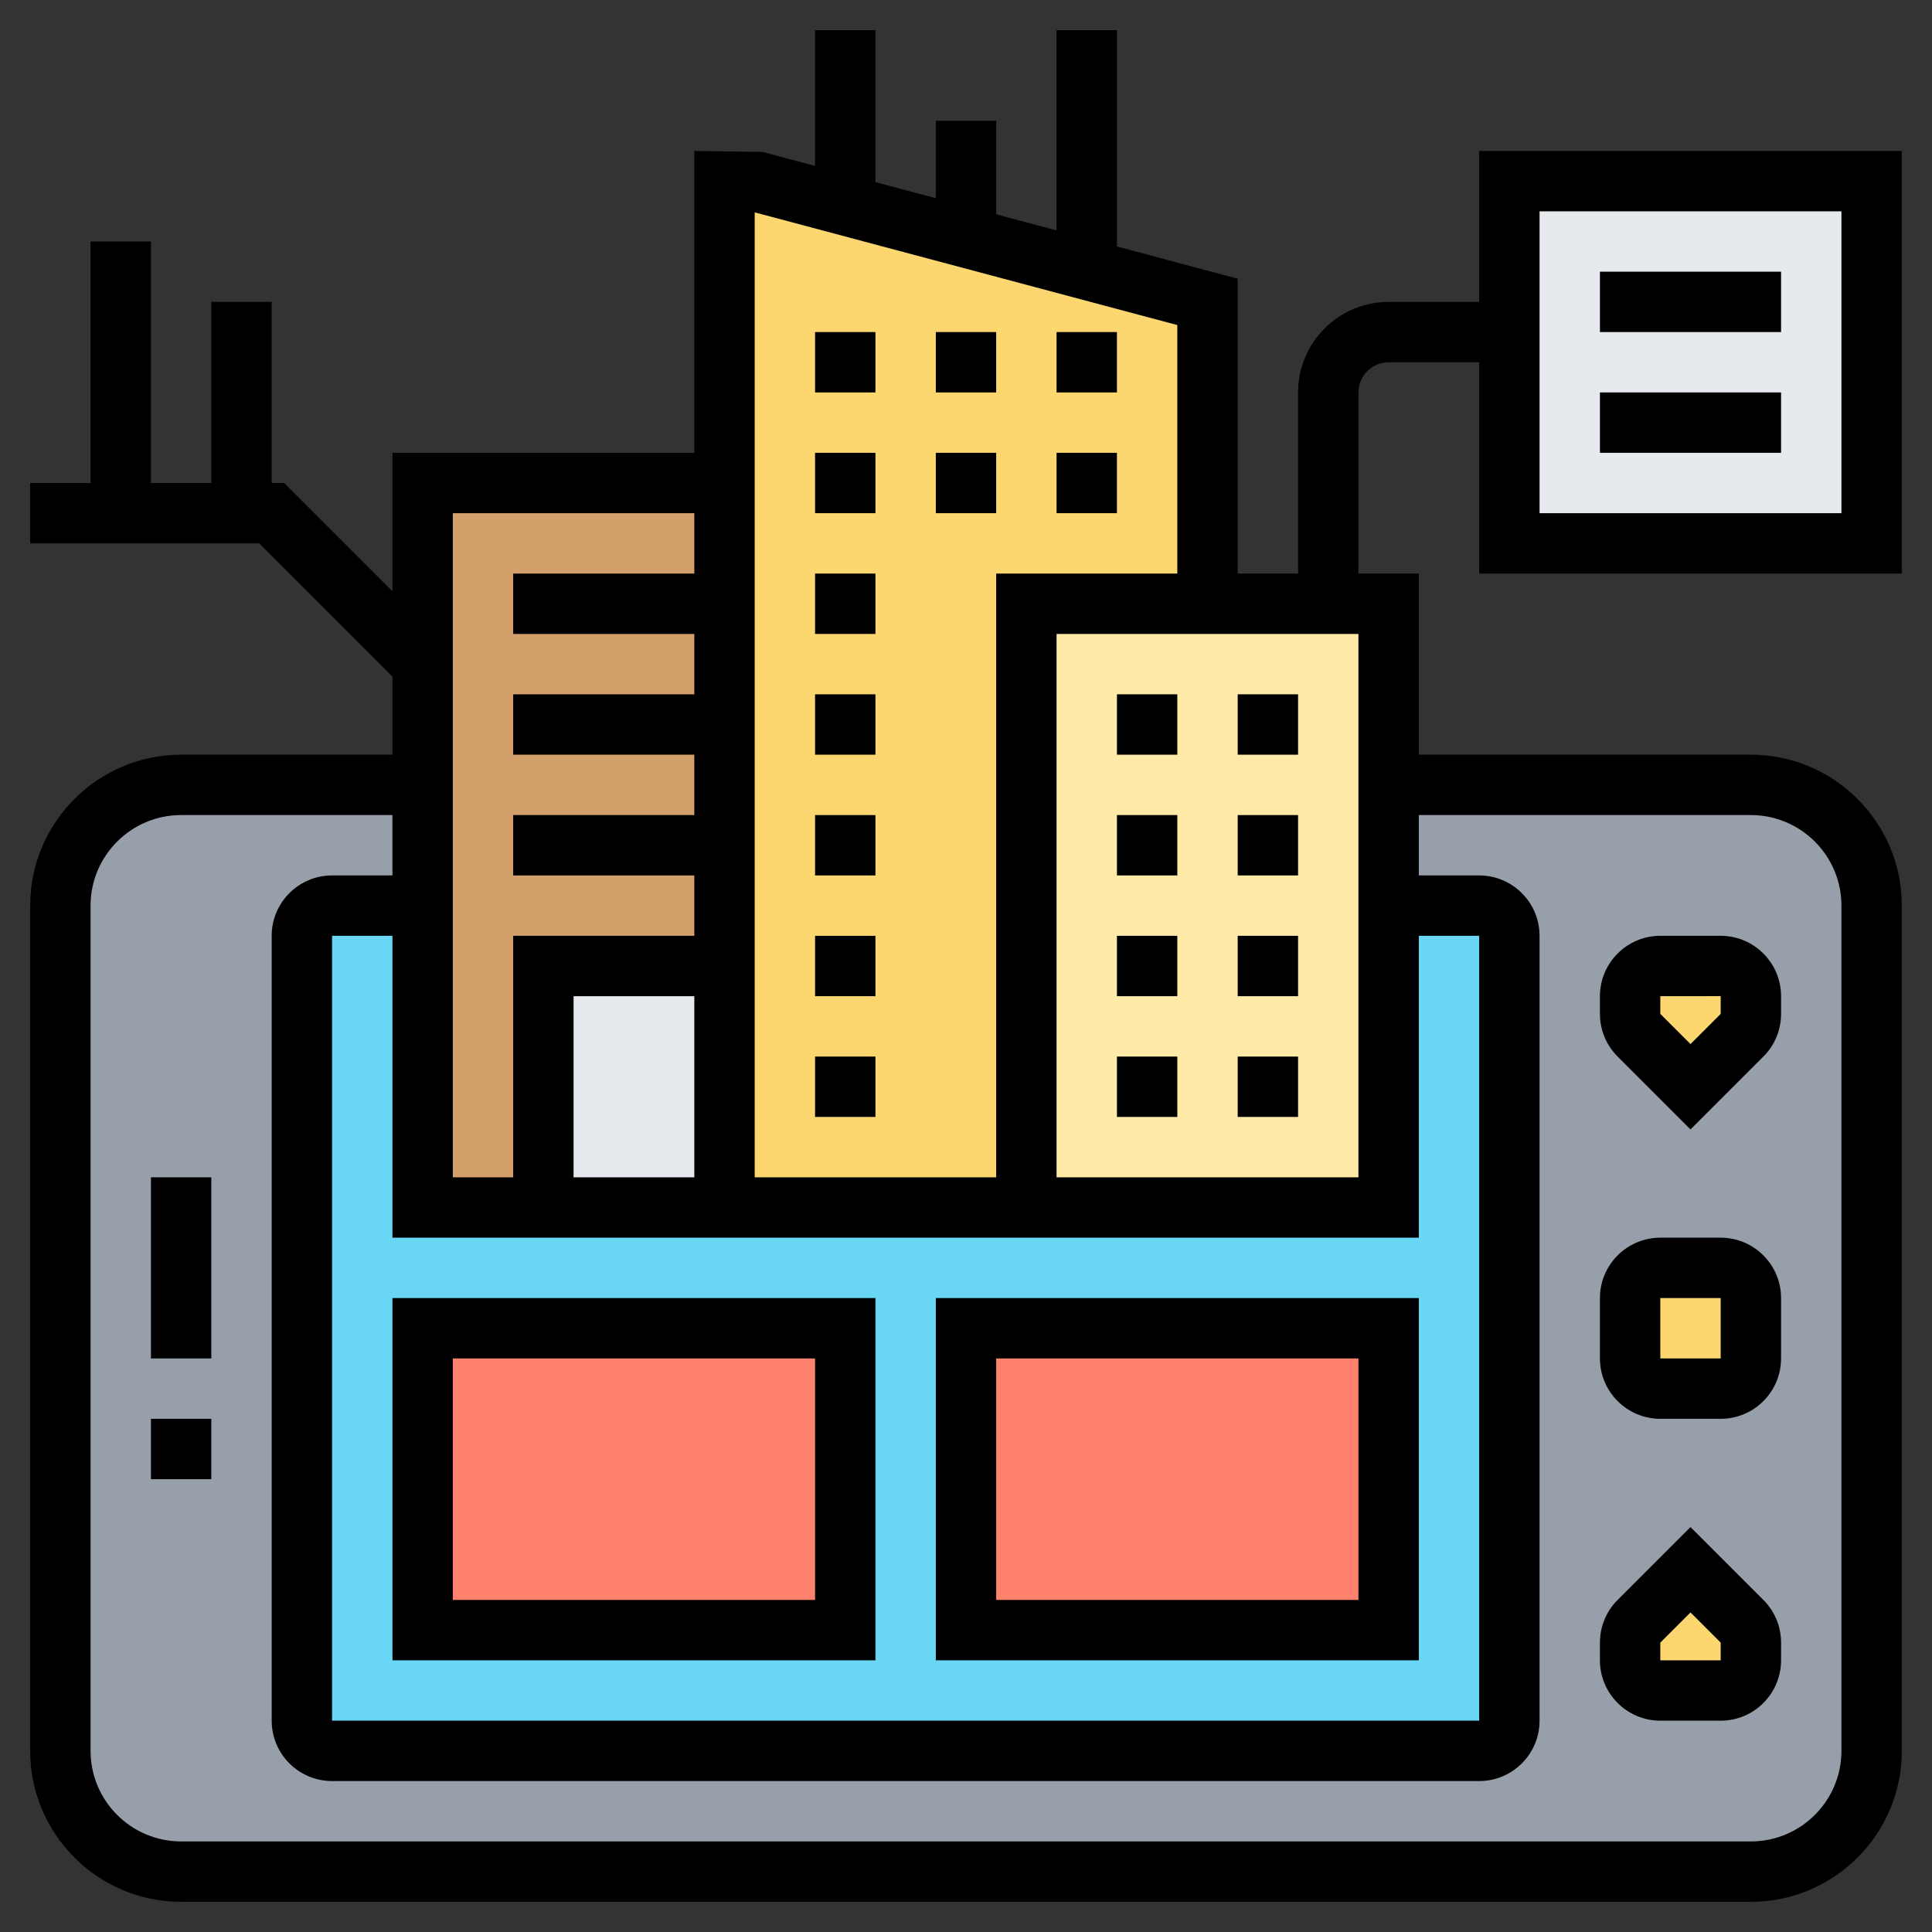 <svg id="Layer_5" enable-background="new 0 0 64 64" height="512" viewBox="0 0 64 64" width="512" xmlns="http://www.w3.org/2000/svg"><rect x="0" y="0" width="64" height="64" fill="#333333" stroke="none"/><g><g><g><path d="m58 26h-52c-2.21 0-4 1.79-4 4v28c0 2.21 1.79 4 4 4h52c2.21 0 4-1.79 4-4v-28c0-2.21-1.79-4-4-4z" fill="#969faa"/></g><g><path d="m49 58h-38c-.552 0-1-.448-1-1v-26c0-.552.448-1 1-1h38c.552 0 1 .448 1 1v26c0 .552-.448 1-1 1z" fill="#69d6f4"/></g><g><path d="m14 44h14v10h-14z" fill="#ff826e"/></g><g><path d="m32 44h14v10h-14z" fill="#ff826e"/></g><g><path d="m50 18v-7-5h12v12z" fill="#e6e9ed"/></g><g><path d="m14 16h10v24h-10z" fill="#d3a06c"/></g><g><path d="m25 6h-1v34h4 6v-20h6v-10z" fill="#fcd770"/></g><g><path d="m18 32h6v8h-6z" fill="#e6e9ed"/></g><g><path d="m34 20h12v20h-12z" fill="#ffeaa7"/></g><g><path d="m58 54.41v.59c0 .55-.45 1-1 1h-2c-.55 0-1-.45-1-1v-.59c0-.26.11-.52.29-.7l1.71-1.71 1.71 1.71c.18.18.29.44.29.7z" fill="#fcd770"/></g><g><path d="m58 43v2c0 .55-.45 1-1 1h-2c-.55 0-1-.45-1-1v-2c0-.55.45-1 1-1h2c.55 0 1 .45 1 1z" fill="#fcd770"/></g><g><path d="m57.71 34.29-1.71 1.71-1.71-1.71c-.18-.18-.29-.44-.29-.7v-.59c0-.55.45-1 1-1h2c.55 0 1 .45 1 1v.59c0 .26-.11.52-.29.7z" fill="#fcd770"/></g></g><g><path d="m5 39h2v6h-2z"/><path d="m5 47h2v2h-2z"/><path d="m55 57h2c1.103 0 2-.897 2-2v-.586c0-.534-.208-1.036-.586-1.414l-2.414-2.414-2.414 2.414c-.378.378-.586.88-.586 1.414v.586c0 1.103.897 2 2 2zm0-2.586 1-1 1 1v.586h-2z"/><path d="m55 47h2c1.103 0 2-.897 2-2v-2c0-1.103-.897-2-2-2h-2c-1.103 0-2 .897-2 2v2c0 1.103.897 2 2 2zm0-4 2-.001v2.001h-2z"/><path d="m56 37.414 2.414-2.414c.378-.378.586-.88.586-1.414v-.586c0-1.103-.897-2-2-2h-2c-1.103 0-2 .897-2 2v.586c0 .534.208 1.036.586 1.414zm-1-4.414 2-.001v.587l-1 1-1-1z"/><path d="m41 23h2v2h-2z"/><path d="m37 23h2v2h-2z"/><path d="m37 27h2v2h-2z"/><path d="m41 27h2v2h-2z"/><path d="m37 31h2v2h-2z"/><path d="m41 31h2v2h-2z"/><path d="m37 35h2v2h-2z"/><path d="m41 35h2v2h-2z"/><path d="m31 11h2v2h-2z"/><path d="m27 11h2v2h-2z"/><path d="m35 11h2v2h-2z"/><path d="m35 15h2v2h-2z"/><path d="m31 15h2v2h-2z"/><path d="m27 15h2v2h-2z"/><path d="m27 31h2v2h-2z"/><path d="m27 27h2v2h-2z"/><path d="m27 35h2v2h-2z"/><path d="m27 19h2v2h-2z"/><path d="m27 23h2v2h-2z"/><path d="m63 19v-14h-14v5h-3c-1.654 0-3 1.346-3 3v6h-2v-9.768l-4-1.067v-7.165h-2v6.632l-2-.533v-3.099h-2v2.565l-2-.533v-5.032h-2v4.498l-1.742-.465-2.258-.033v10h-10v4.586l-3.586-3.586h-.414v-6h-2v6h-2v-8h-2v8h-2v2h7.586l4.414 4.414v2.586h-7c-2.757 0-5 2.243-5 5v28c0 2.757 2.243 5 5 5h52c2.757 0 5-2.243 5-5v-28c0-2.757-2.243-5-5-5h-11v-6h-2v-6c0-.551.449-1 1-1h3v7zm-16 12h2v26h-38v-26h2v10h34zm-24 8h-4v-6h4zm22 0h-10v-18h10zm-6-28.232v8.232h-6v20h-8v-31.965zm-24 6.232h8v2h-6v2h6v2h-6v2h6v2h-6v2h6v2h-6v8h-2zm43 10c1.654 0 3 1.346 3 3v28c0 1.654-1.346 3-3 3h-52c-1.654 0-3-1.346-3-3v-28c0-1.654 1.346-3 3-3h7v2h-2c-1.103 0-2 .897-2 2v26c0 1.103.897 2 2 2h38c1.103 0 2-.897 2-2v-26c0-1.103-.897-2-2-2h-2v-2zm-7-20h10v10h-10z"/><path d="m53 9h6v2h-6z"/><path d="m53 13h6v2h-6z"/><path d="m47 43h-16v12h16zm-2 10h-12v-8h12z"/><path d="m13 55h16v-12h-16zm2-10h12v8h-12z"/></g></g></svg>